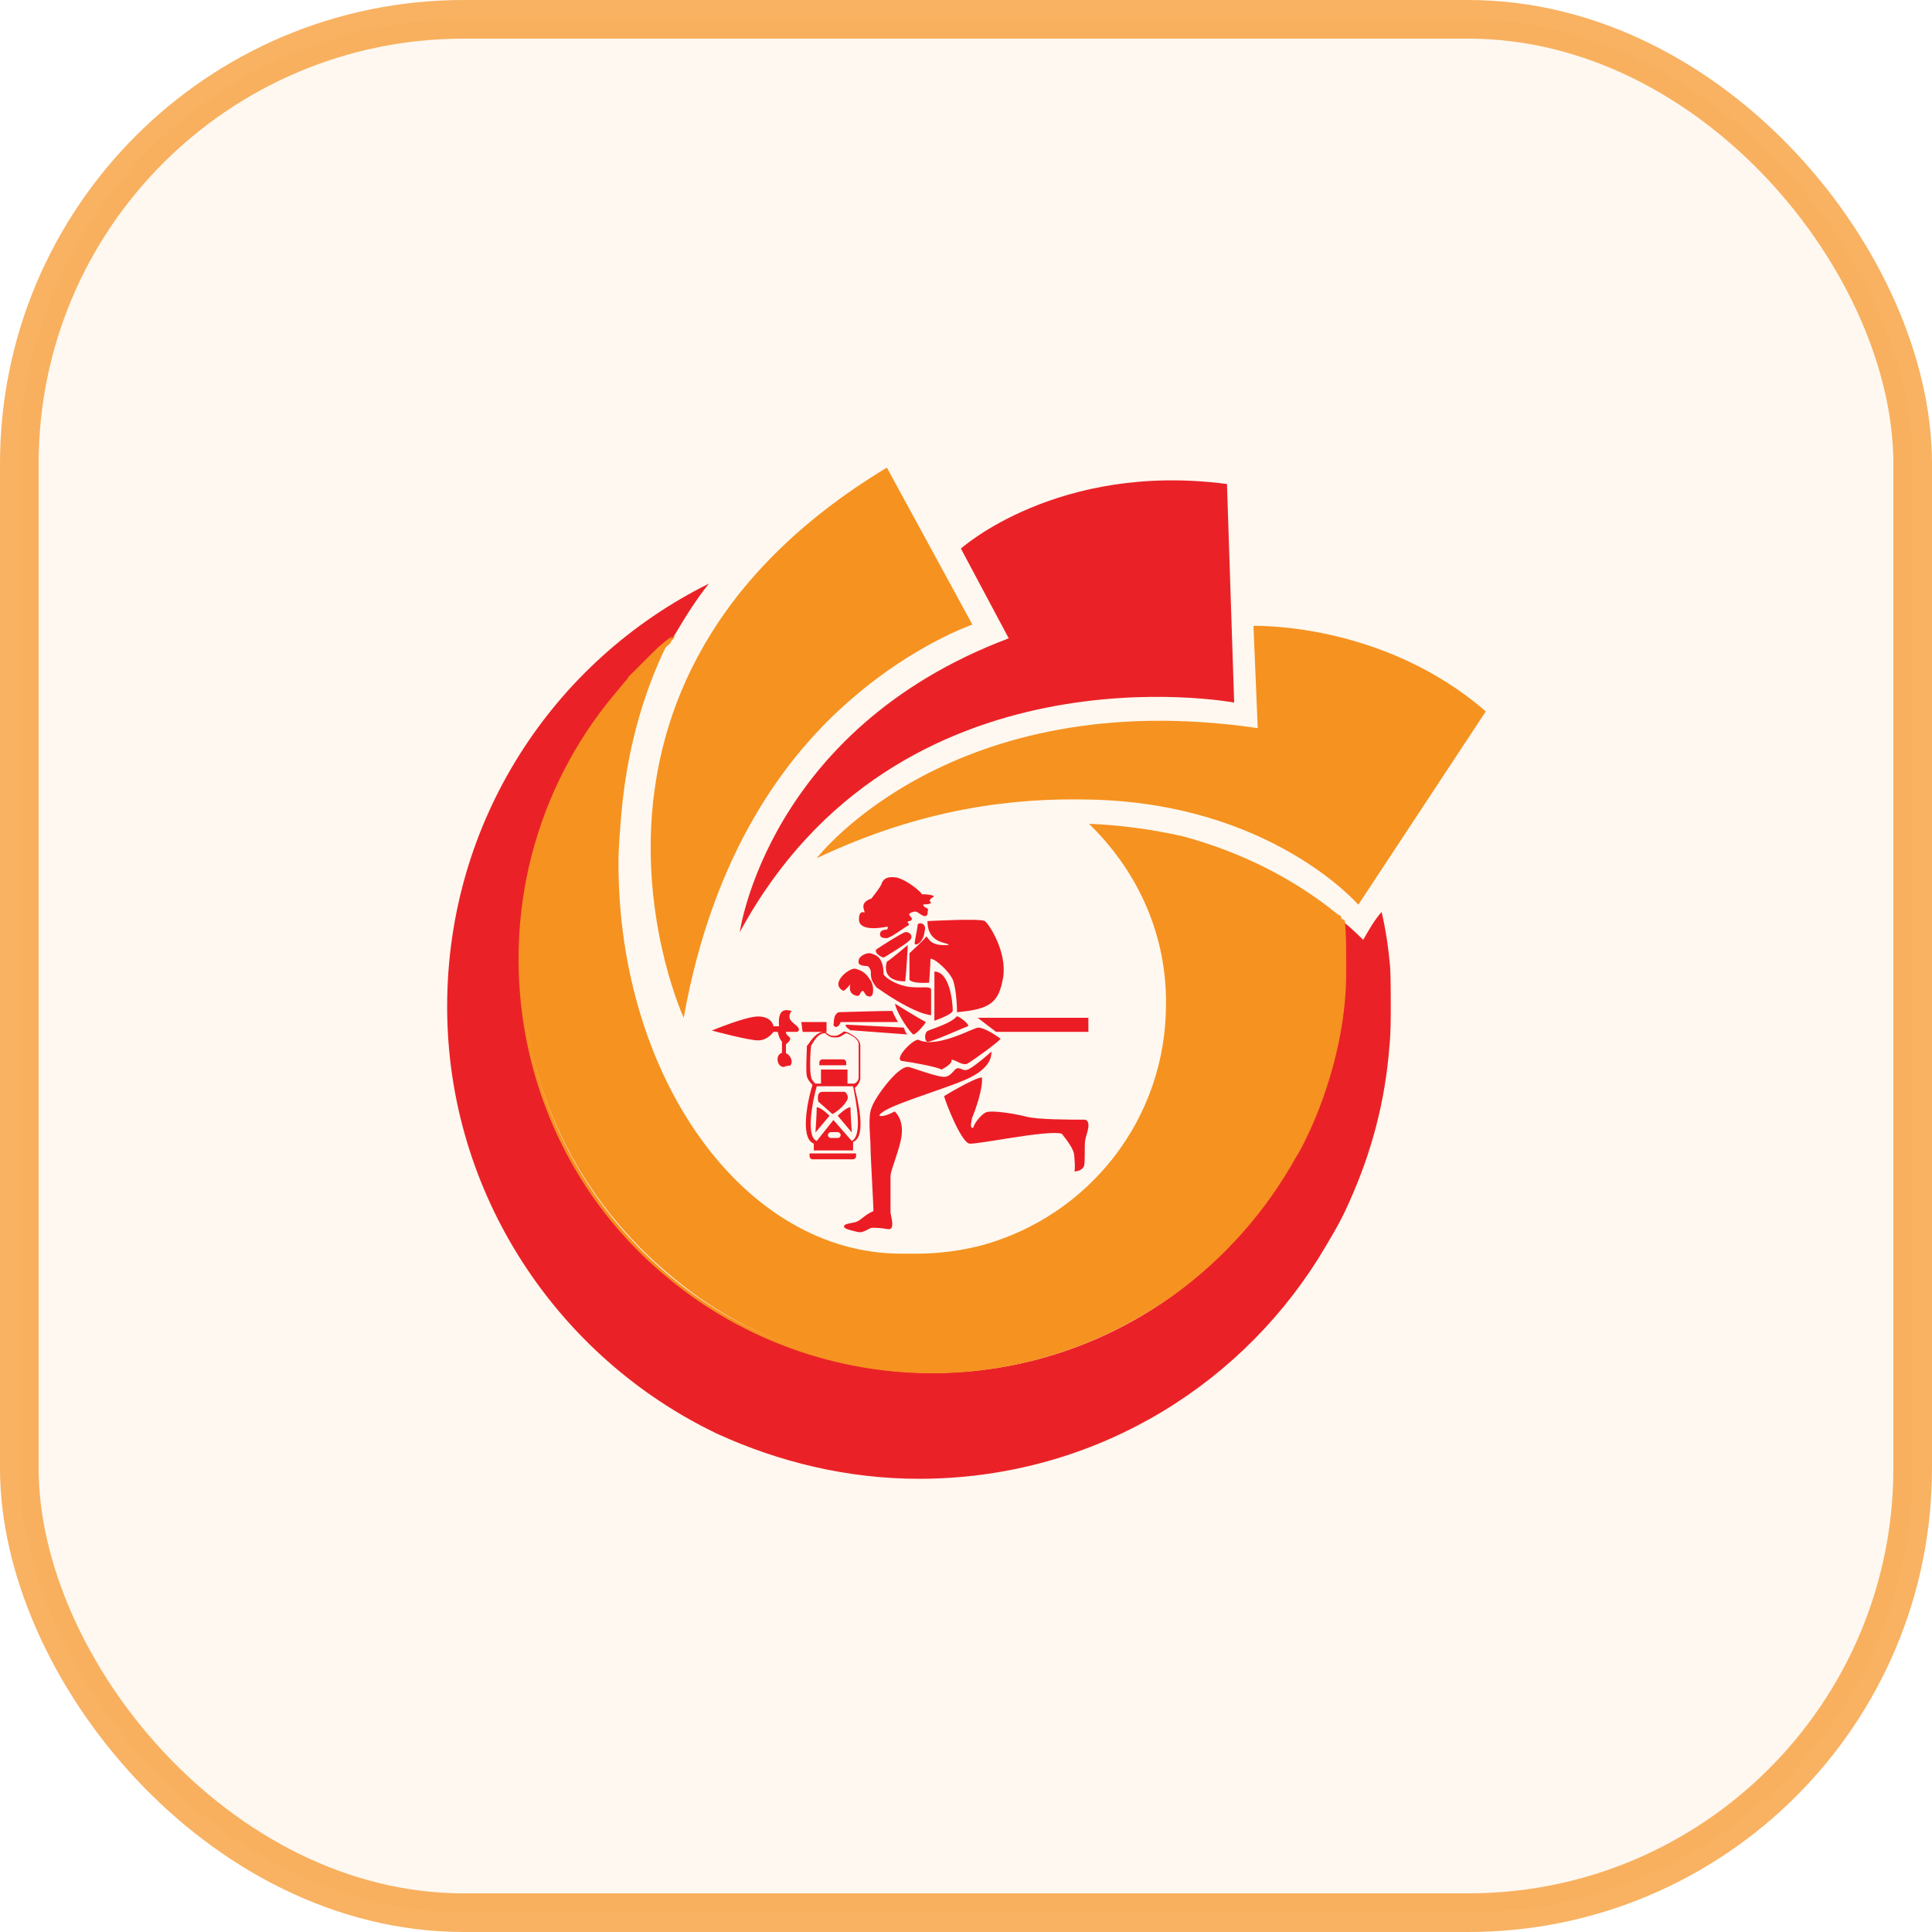 <svg width="50" height="50" viewBox="0 0 50 50" fill="none" xmlns="http://www.w3.org/2000/svg">
<rect opacity="0.7" x="0.5" y="0.5" width="49" height="49" rx="11.5" fill="#F69220" fill-opacity="0.098" stroke="#F69220"/>
<path fill-rule="evenodd" clip-rule="evenodd" d="M35.993 26.052C35.993 26.374 35.993 26.738 35.959 27.069C35.849 28.519 35.485 29.859 34.908 31.131C34.688 31.64 34.399 32.106 34.111 32.581C31.94 36.023 28.133 38.271 23.783 38.271C21.934 38.271 20.162 37.838 18.568 37.109C14.438 35.142 11.572 30.902 11.572 26.052C11.572 21.235 14.328 17.097 18.347 15.104C18.025 15.503 17.728 15.978 17.474 16.41C17.44 16.444 17.44 16.487 17.398 16.521C17.254 16.665 17.076 16.775 16.923 16.919L16.389 17.462L16.278 17.572C16.244 17.606 16.202 17.648 16.168 17.716C16.092 17.793 16.024 17.86 15.99 17.937C15.88 18.081 15.736 18.225 15.626 18.412C15.117 19.064 14.684 19.828 14.354 20.582L14.243 20.803C14.209 20.913 14.167 20.981 14.133 21.091C14.133 21.125 14.099 21.201 14.099 21.235C14.065 21.379 13.989 21.523 13.955 21.668C13.921 21.778 13.879 21.846 13.879 21.956C13.879 21.99 13.845 22.066 13.845 22.1C13.811 22.21 13.811 22.278 13.768 22.388C13.692 22.677 13.624 23.007 13.59 23.33C13.59 23.406 13.556 23.474 13.556 23.584C13.556 23.66 13.556 23.694 13.523 23.762C13.523 23.872 13.523 23.94 13.489 24.05V24.848C13.489 28.18 15.007 31.156 17.406 33.106C19.255 34.624 21.612 35.532 24.147 35.532C26.471 35.532 28.642 34.769 30.38 33.505C31.652 32.564 32.737 31.368 33.5 29.986C33.611 29.808 33.678 29.622 33.789 29.443C34.408 28.172 34.764 26.721 34.806 25.238V24.873C34.806 24.508 34.806 24.186 34.772 23.855C34.806 23.855 34.806 23.889 34.806 23.889C34.984 24.033 35.128 24.178 35.281 24.322C35.425 24.067 35.569 23.813 35.756 23.601C35.866 24.076 35.934 24.542 35.976 25.017C35.993 25.322 35.993 25.687 35.993 26.052Z" fill="#EA2227"/>
<path fill-rule="evenodd" clip-rule="evenodd" d="M34.797 24.813V25.178C34.797 27.349 33.89 29.163 33.779 29.384C33.703 29.562 33.601 29.748 33.491 29.926C32.728 31.3 31.643 32.538 30.371 33.445C28.632 34.717 26.453 35.472 24.138 35.472C21.569 35.472 19.212 34.565 17.397 33.047C15.006 31.088 13.479 28.12 13.479 24.788V23.991C13.479 23.881 13.479 23.813 13.513 23.703C13.513 23.626 13.513 23.592 13.547 23.524C13.547 23.448 13.581 23.38 13.581 23.27C13.615 22.948 13.691 22.651 13.759 22.329C13.793 22.218 13.793 22.151 13.836 22.041C13.836 22.006 13.87 21.93 13.87 21.896C13.903 21.786 13.903 21.718 13.946 21.608C13.98 21.464 14.056 21.32 14.09 21.176C14.09 21.142 14.124 21.065 14.124 21.031C14.158 20.921 14.2 20.853 14.234 20.743L14.344 20.523C14.667 19.759 15.108 19.005 15.616 18.352C15.727 18.208 15.871 18.064 15.981 17.877C16.057 17.801 16.091 17.733 16.159 17.657C16.193 17.623 16.235 17.58 16.269 17.512L16.38 17.402L16.922 16.86C17.066 16.715 17.244 16.571 17.397 16.461C17.363 16.495 17.363 16.537 17.321 16.571C17.287 16.605 17.287 16.648 17.244 16.715C16.625 17.987 16.227 19.437 16.083 21.031C16.049 21.464 16.006 21.905 16.006 22.337C16.006 27.917 19.271 32.445 23.324 32.445H23.723C24.299 32.445 24.884 32.368 25.427 32.224C28.183 31.461 30.176 28.96 30.176 25.992V25.814C30.142 24.042 29.379 22.481 28.183 21.32C29.014 21.354 29.811 21.464 30.608 21.642C32.092 22.041 33.474 22.727 34.627 23.669C34.661 23.669 34.661 23.703 34.704 23.703C34.763 24.126 34.797 24.457 34.797 24.813Z" fill="#F69220"/>
<path fill-rule="evenodd" clip-rule="evenodd" d="M34.839 24.814V25.178C34.839 27.459 33.822 29.418 33.822 29.418C33.745 29.596 33.644 29.783 33.533 29.961C32.77 31.334 31.685 32.572 30.379 33.514C28.53 34.819 26.394 35.54 24.113 35.54C21.645 35.54 19.22 34.667 17.337 33.115C14.836 31.088 13.42 28.044 13.42 24.814C13.42 21.583 14.87 18.547 17.371 16.521L17.482 16.444C17.448 16.478 17.448 16.521 17.405 16.555C17.363 16.588 17.371 16.631 17.329 16.665C14.904 18.691 13.488 21.668 13.488 24.822C13.488 28.01 14.904 31.021 17.363 33.047C19.245 34.608 21.637 35.438 24.104 35.438C26.351 35.438 28.488 34.752 30.303 33.446C31.575 32.538 32.66 31.309 33.423 29.927C33.533 29.749 33.601 29.562 33.711 29.384C33.711 29.35 34.729 27.425 34.729 25.178V24.814C34.729 24.491 34.729 24.127 34.695 23.796V23.762C34.729 23.762 34.729 23.796 34.771 23.796L34.805 23.83C34.839 24.169 34.839 24.491 34.839 24.814Z" fill="#F69220"/>
<path fill-rule="evenodd" clip-rule="evenodd" d="M31.94 18.182C31.94 18.182 23.24 16.554 19.145 24.126C19.145 24.126 19.865 18.869 26.106 16.52L24.868 14.197C24.868 14.197 27.37 11.95 31.754 12.526L31.94 18.182Z" fill="#EA2227"/>
<path fill-rule="evenodd" clip-rule="evenodd" d="M21.137 22.21C21.137 22.21 24.613 17.682 32.55 18.844L32.44 16.198C32.44 16.198 35.772 16.088 38.452 18.411L35.153 23.414C35.153 23.414 32.872 20.769 28.158 20.692C26.25 20.65 23.893 20.904 21.137 22.21Z" fill="#F69220"/>
<path fill-rule="evenodd" clip-rule="evenodd" d="M17.694 26.34C17.694 26.34 13.709 17.682 22.952 12.102L25.165 16.164C25.165 16.164 23.681 16.673 22.087 18.047C20.34 19.531 18.457 22.066 17.694 26.34Z" fill="#F69220"/>
<path fill-rule="evenodd" clip-rule="evenodd" d="M22.953 23.982C22.953 23.982 22.19 24.16 22.232 23.762C22.232 23.618 22.308 23.584 22.376 23.618C22.376 23.541 22.232 23.363 22.554 23.253C22.665 23.109 22.775 22.965 22.809 22.889C22.843 22.778 22.919 22.668 23.207 22.71C23.496 22.787 23.826 23.075 23.86 23.143C24.038 23.143 24.225 23.177 24.148 23.219C24.072 23.253 24.038 23.329 24.072 23.329C24.072 23.329 24.183 23.406 23.894 23.406C23.894 23.482 23.971 23.482 24.004 23.516C24.038 23.55 24.004 23.592 24.004 23.592C24.004 23.592 24.038 23.736 23.894 23.703C23.75 23.626 23.75 23.592 23.674 23.592C23.64 23.592 23.529 23.626 23.529 23.669C23.529 23.703 23.708 23.813 23.496 23.847C23.462 23.881 23.572 23.923 23.496 23.957C23.419 23.991 23.097 24.245 22.953 24.279C22.809 24.279 22.775 24.245 22.775 24.169C22.775 24.093 22.851 24.059 22.953 24.059C22.987 24.016 22.987 23.982 22.953 23.982Z" fill="#EC1C24"/>
<path fill-rule="evenodd" clip-rule="evenodd" d="M22.875 24.78C22.799 24.78 22.587 24.635 22.697 24.559C22.807 24.483 23.316 24.16 23.418 24.127C23.528 24.093 23.672 24.237 23.528 24.347C23.418 24.457 22.875 24.78 22.875 24.78Z" fill="#EC1C24"/>
<path fill-rule="evenodd" clip-rule="evenodd" d="M23.672 24.415C23.672 24.338 23.748 24.016 23.748 23.94C23.748 23.864 24.003 23.864 23.926 24.118C23.892 24.415 23.672 24.491 23.672 24.415Z" fill="#EC1C24"/>
<path fill-rule="evenodd" clip-rule="evenodd" d="M24.003 23.838C24.003 23.838 25.377 23.762 25.487 23.838C25.598 23.914 26.064 24.635 25.962 25.288C25.852 25.941 25.64 26.119 24.767 26.195C24.767 25.975 24.733 25.432 24.622 25.288C24.546 25.144 24.224 24.813 24.08 24.813C24.08 24.957 24.046 25.432 24.046 25.432C24.046 25.432 23.613 25.466 23.537 25.356V24.669C23.537 24.669 23.936 24.305 23.97 24.237C24.046 24.271 24.046 24.491 24.546 24.457C24.58 24.381 24.003 24.457 24.003 23.838Z" fill="#EC1C24"/>
<path fill-rule="evenodd" clip-rule="evenodd" d="M23.494 24.457C23.494 24.457 23.061 24.822 22.951 24.89C22.917 25 22.84 25.398 23.426 25.398C23.459 25.144 23.494 24.457 23.494 24.457Z" fill="#EC1C24"/>
<path fill-rule="evenodd" clip-rule="evenodd" d="M22.443 25C22.299 25 22.189 24.966 22.223 24.856C22.223 24.746 22.443 24.635 22.545 24.678C22.655 24.712 22.867 24.754 22.867 25.22C22.944 25.331 23.232 25.509 23.554 25.543C23.877 25.577 24.097 25.509 24.097 25.619V26.272C24.097 26.272 23.698 26.272 22.681 25.551C22.605 25.441 22.537 25.373 22.537 25.186C22.554 25.11 22.477 25 22.443 25Z" fill="#EC1C24"/>
<path fill-rule="evenodd" clip-rule="evenodd" d="M22.12 25.068C21.942 25.068 21.467 25.466 21.831 25.645C21.942 25.568 22.009 25.466 22.009 25.466C22.009 25.466 21.933 25.687 22.12 25.755C22.298 25.831 22.23 25.645 22.34 25.645C22.416 25.755 22.416 25.789 22.518 25.789C22.62 25.789 22.628 25.5 22.518 25.356C22.408 25.178 22.298 25.11 22.12 25.068Z" fill="#EC1C24"/>
<path fill-rule="evenodd" clip-rule="evenodd" d="M24.182 25.144V26.416C24.182 26.416 24.614 26.272 24.657 26.162C24.657 25.941 24.58 25.144 24.182 25.144Z" fill="#EC1C24"/>
<path fill-rule="evenodd" clip-rule="evenodd" d="M23.163 25.975C23.163 25.975 23.672 26.297 23.96 26.45C23.926 26.526 23.706 26.772 23.638 26.772C23.562 26.738 23.206 26.23 23.163 25.975Z" fill="#EC1C24"/>
<path fill-rule="evenodd" clip-rule="evenodd" d="M20.738 26.45H21.391V26.705H20.772L20.738 26.45Z" fill="#EC1C24"/>
<path fill-rule="evenodd" clip-rule="evenodd" d="M28.167 26.34H25.301L25.776 26.704H28.167V26.34Z" fill="#EC1C24"/>
<path fill-rule="evenodd" clip-rule="evenodd" d="M24.758 26.306C24.792 26.272 25.123 26.526 25.046 26.56C24.936 26.594 24.071 26.993 23.995 26.959C23.919 26.925 23.919 26.704 24.029 26.671C24.114 26.628 24.614 26.484 24.758 26.306Z" fill="#EC1C24"/>
<path fill-rule="evenodd" clip-rule="evenodd" d="M23.783 26.916C23.672 26.84 23.096 27.425 23.35 27.459C23.605 27.493 24.224 27.603 24.368 27.68C24.512 27.603 24.656 27.502 24.622 27.425C24.733 27.425 24.877 27.569 25.021 27.535C25.165 27.459 25.852 26.959 25.894 26.883C25.75 26.772 25.462 26.594 25.318 26.594C25.199 26.594 24.258 27.137 23.783 26.916Z" fill="#EC1C24"/>
<path fill-rule="evenodd" clip-rule="evenodd" d="M23.495 27.611C23.572 27.611 24.292 27.9 24.471 27.866C24.648 27.832 24.691 27.645 24.793 27.645C24.903 27.645 24.937 27.756 25.115 27.645C25.293 27.535 25.59 27.281 25.658 27.213C25.658 27.323 25.658 27.645 25.005 27.934C24.352 28.222 22.791 28.654 22.758 28.875C22.834 28.909 23.012 28.841 23.156 28.765C23.232 28.841 23.377 29.019 23.334 29.384C23.3 29.706 23.046 30.291 23.046 30.435V31.376C23.046 31.453 23.19 31.851 22.97 31.809C22.791 31.775 22.647 31.775 22.571 31.775C22.495 31.775 22.351 31.919 22.206 31.885C22.062 31.851 21.842 31.809 21.842 31.741C21.842 31.673 21.986 31.665 22.13 31.631C22.274 31.597 22.351 31.453 22.605 31.342C22.605 31.164 22.529 29.926 22.529 29.672C22.529 29.418 22.452 28.875 22.563 28.654C22.622 28.442 23.207 27.611 23.495 27.611Z" fill="#EC1C24"/>
<path fill-rule="evenodd" clip-rule="evenodd" d="M24.436 28.366C24.436 28.442 24.868 29.562 25.088 29.596C25.267 29.63 27.115 29.231 27.48 29.341C27.59 29.485 27.802 29.74 27.802 29.918C27.802 29.918 27.836 30.282 27.802 30.316C27.878 30.316 28.022 30.282 28.056 30.172C28.09 30.062 28.056 29.596 28.09 29.485C28.09 29.409 28.311 28.943 28.014 28.977C27.726 28.977 26.852 28.977 26.564 28.9C26.276 28.824 25.657 28.722 25.512 28.79C25.368 28.858 25.19 29.112 25.19 29.189C25.114 29.189 25.114 29.155 25.156 28.934C25.233 28.756 25.445 28.171 25.411 27.883C25.199 27.9 24.436 28.366 24.436 28.366Z" fill="#EC1C24"/>
<path fill-rule="evenodd" clip-rule="evenodd" d="M23.384 26.594C23.418 26.628 23.418 26.738 23.494 26.772L22.01 26.662C22.01 26.662 21.832 26.552 21.9 26.518L23.384 26.594Z" fill="#EC1C24"/>
<path fill-rule="evenodd" clip-rule="evenodd" d="M21.756 26.45H23.24C23.24 26.45 23.13 26.272 23.096 26.162C22.841 26.162 21.722 26.195 21.722 26.195C21.722 26.195 21.578 26.195 21.578 26.484C21.536 26.56 21.68 26.662 21.756 26.45Z" fill="#EC1C24"/>
<path fill-rule="evenodd" clip-rule="evenodd" d="M20.34 26.704H20.628C20.628 26.704 20.739 26.67 20.628 26.56C20.518 26.45 20.34 26.382 20.484 26.162C20.34 26.128 20.12 26.085 20.162 26.56H20.018C20.018 26.56 19.984 26.306 19.619 26.306C19.297 26.306 18.424 26.67 18.424 26.67C18.424 26.67 19.365 26.925 19.619 26.925C19.874 26.925 20.018 26.704 20.018 26.704H20.128C20.128 26.704 20.162 26.882 20.238 26.959V27.247C20.238 27.247 20.094 27.281 20.128 27.467C20.162 27.612 20.272 27.612 20.272 27.612C20.306 27.612 20.349 27.578 20.45 27.578C20.527 27.501 20.484 27.323 20.34 27.255V27.026C20.34 27.026 20.45 26.95 20.45 26.882C20.45 26.814 20.34 26.814 20.34 26.704Z" fill="#EC1C24"/>
<path fill-rule="evenodd" clip-rule="evenodd" d="M22.121 28.154C22.231 28.078 22.265 27.934 22.265 27.934V27.06C22.265 26.84 21.9 26.696 21.866 26.696H21.832C21.798 26.73 21.688 26.806 21.612 26.806C21.502 26.806 21.468 26.806 21.358 26.696C21.069 26.696 20.925 27.06 20.883 27.06C20.883 27.137 20.849 27.747 20.883 27.858C20.916 27.968 20.993 28.036 21.027 28.078C20.951 28.298 20.662 29.452 21.061 29.596V29.774H22.078V29.553C22.443 29.418 22.189 28.443 22.121 28.154ZM20.992 27.061C21.026 27.027 21.136 26.738 21.357 26.738C21.467 26.849 21.535 26.849 21.645 26.849C21.755 26.849 21.823 26.772 21.899 26.738C22.01 26.772 22.222 26.882 22.222 27.027V27.9C22.222 27.934 22.188 28.01 22.111 28.044H21.933V27.68H21.247V28.044H21.102C21.069 28.01 20.992 27.934 20.992 27.866C20.958 27.79 20.958 27.357 20.992 27.061ZM21.68 29.451H21.502C21.468 29.451 21.426 29.418 21.426 29.375C21.426 29.341 21.46 29.299 21.502 29.299H21.68C21.714 29.299 21.756 29.333 21.756 29.375C21.756 29.418 21.723 29.451 21.68 29.451ZM22.044 29.528L21.569 28.985L21.137 29.528C20.849 29.418 21.026 28.51 21.137 28.112H22.078C22.154 28.51 22.332 29.384 22.044 29.528Z" fill="#EC1C24"/>
<path fill-rule="evenodd" clip-rule="evenodd" d="M21.899 28.51C22.01 28.366 21.866 28.256 21.866 28.256H21.289C21.111 28.256 21.179 28.51 21.179 28.51L21.543 28.832C21.535 28.841 21.789 28.697 21.899 28.51Z" fill="#EC1C24"/>
<path fill-rule="evenodd" clip-rule="evenodd" d="M21.68 28.875L22.044 29.308C22.044 29.308 22.01 28.799 22.01 28.655C21.9 28.655 21.68 28.875 21.68 28.875Z" fill="#EC1C24"/>
<path fill-rule="evenodd" clip-rule="evenodd" d="M21.137 28.655C21.137 28.833 21.104 29.308 21.104 29.308L21.468 28.875C21.468 28.875 21.248 28.655 21.137 28.655Z" fill="#EC1C24"/>
<path fill-rule="evenodd" clip-rule="evenodd" d="M21.824 27.569H21.9V27.493C21.9 27.459 21.866 27.416 21.824 27.416H21.281C21.247 27.416 21.205 27.45 21.205 27.493V27.569H21.281H21.824Z" fill="#EC1C24"/>
<path fill-rule="evenodd" clip-rule="evenodd" d="M21.027 29.85H20.951V29.926C20.951 29.96 20.985 30.003 21.027 30.003H22.079C22.113 30.003 22.155 29.969 22.155 29.926V29.85H22.079H21.027Z" fill="#EC1C24"/>
</svg>
